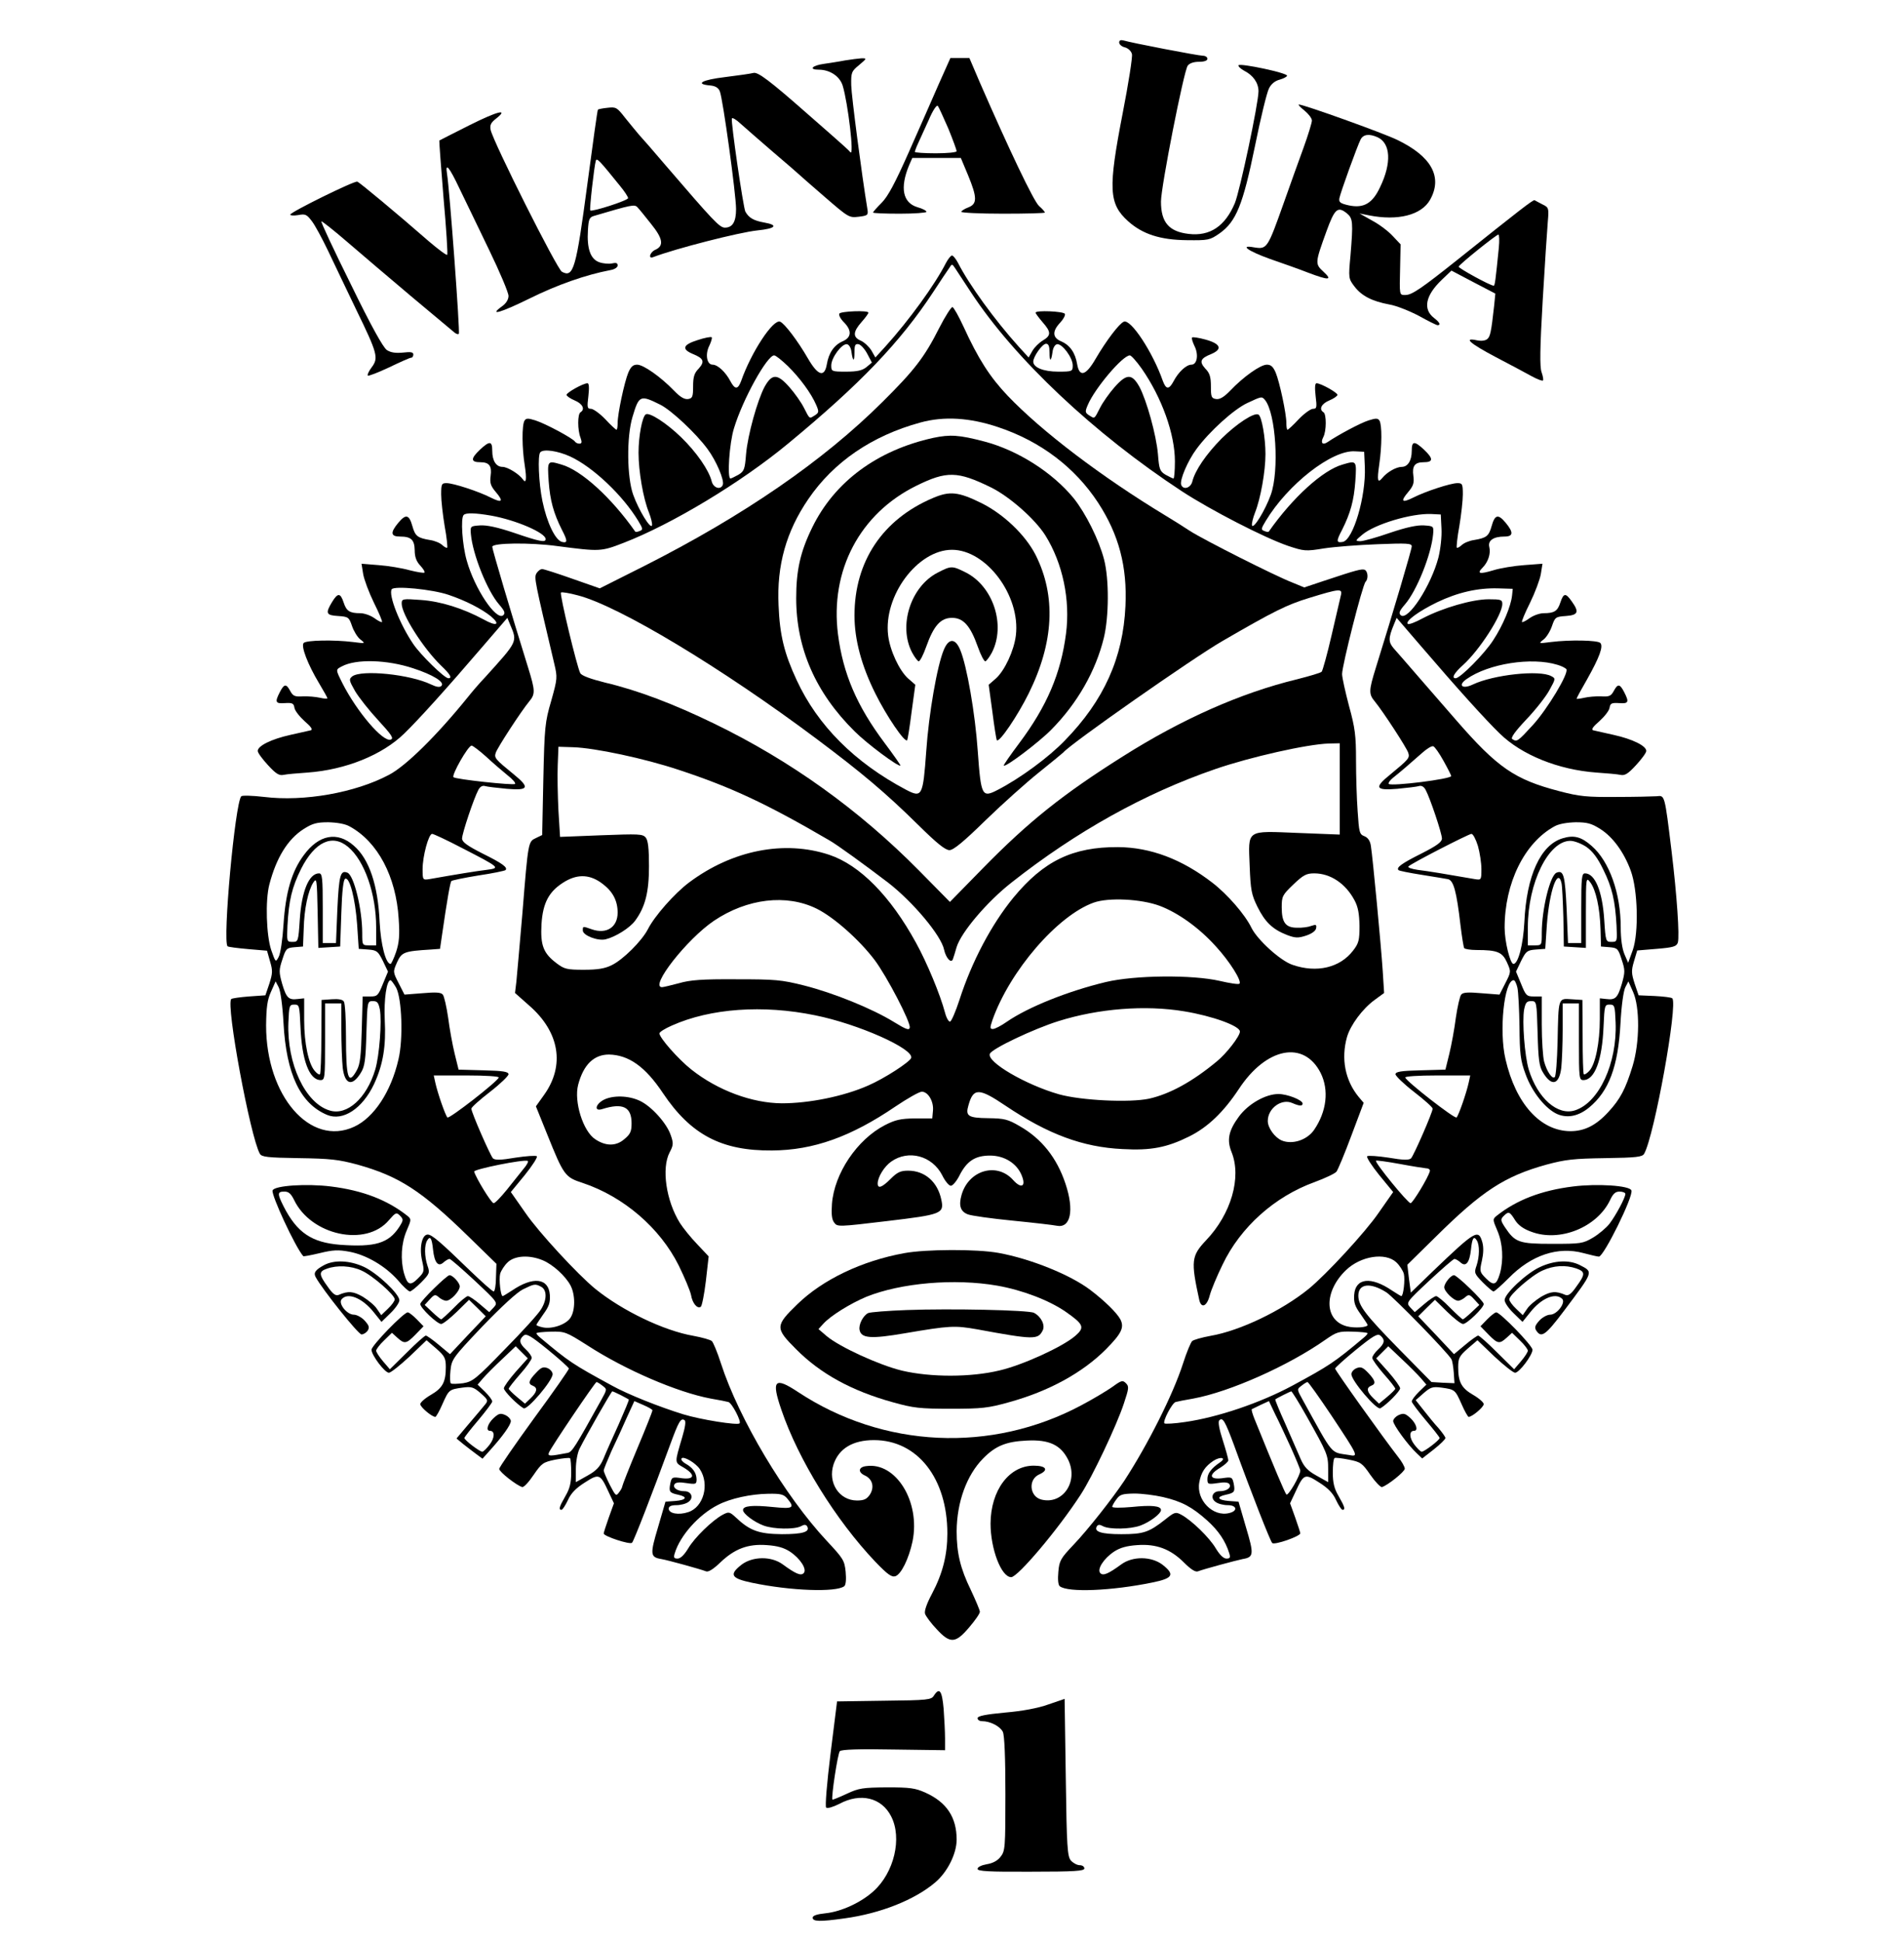 <svg version="1.2" baseProfile="tiny-ps" xmlns="http://www.w3.org/2000/svg" viewBox="0 0 820 836" width="820" height="836">
	<title>received_2647967545502699-svg</title>
	<style>
		tspan { white-space:pre }
		.shp0 { fill: #000000 } 
	</style>
	<g id="Layer">
		<path id="Layer" class="shp0" d="M482 18.3C482 19.1 483.1 20.1 484.5 20.4C485.9 20.8 487.2 22 487.5 23.3C487.8 24.5 486 36 483.5 48.8C477.2 81.3 477.5 87.7 485.8 95.2C492 100.8 499.7 103.3 511.2 103.4C520.4 103.5 521 103.4 525.2 100.5C532.4 95.4 535.3 88.2 540.5 62.8C542.9 50.9 545.6 39.8 546.5 38.1C547.4 36.2 549.1 34.8 551.1 34.3C552.8 33.8 554.2 33.1 554.3 32.6C554.5 31.4 534.1 27.1 533.4 28.1C533.2 28.6 534.3 29.6 535.9 30.5C539.7 32.4 542 35.7 542 39.3C542 44.4 534 82.2 531.8 87.5C527.6 97.4 521.1 101.8 511.9 100.7C503.4 99.7 500 95.7 500 86.8C500 80.4 509.8 30.7 511.5 28.3C512.3 27.2 514.1 26.6 516.4 26.6C518.7 26.6 520 26.1 520 25.3C520 24.6 519.1 24 518.1 24C516.1 24 487 18.4 483.8 17.4C482.6 17.1 482 17.4 482 18.3Z" />
		<path id="Layer" fill-rule="evenodd" class="shp0" d="M371 25.1C373.4 25.1 373.4 25.1 370 28C366.7 30.7 366.5 31.2 366.6 36.7C366.7 41.4 371.2 75.7 373.5 89.6C374 92.6 373.9 92.8 369.9 93.3C365.7 93.8 365.5 93.7 355.1 84.7C349.3 79.7 344.3 75.3 344 75C343.7 74.7 338.8 70.4 333 65.5C327.2 60.5 320.9 55 319 53.3C317.1 51.5 315.4 50.5 315.2 51C314.7 52.4 320.1 89.3 321 91.1C322.5 93.8 324.6 95 329.1 95.8C335.4 96.9 334.1 98.4 326.2 99.2C318.4 100 291 107 281.3 110.7C279 111.6 279.9 108.5 282.3 107.5C286 105.8 285.5 102.7 280.4 96.4C277.8 93.1 275.2 89.9 274.5 89.2C273.3 87.9 271.9 88.2 256 92.9C253.8 93.5 253.5 94.3 253.2 99.1C252.7 107 254.3 111.6 258.1 112.9C259.8 113.5 262.3 113.7 263.6 113.4C265.3 113 266 113.2 266 114.3C266 115.1 264.7 116 262.8 116.3C252.3 118.3 240 122.6 228.1 128.5C215.5 134.7 210.2 136.2 216.3 131.8C218 130.6 219 128.9 219 127.4C219 126 215.3 117.2 210.7 107.7C206.1 98.2 200.4 86.3 197.9 81.2C193.5 71.9 191.7 69.7 192.5 74.7C193.6 81.1 198.2 143.2 197.6 143.7C197.3 144.1 196.2 143.7 195.3 142.8C194.3 142 186.1 135.1 177 127.5C167.9 119.8 155.6 109.4 149.6 104.2C143.7 99.1 138.6 95.1 138.4 95.3C138.1 95.5 143.8 107.7 151.1 122.4C159.8 140.3 165 149.6 166.6 150.7C168.3 151.8 170.4 152.1 173.5 151.8C176.9 151.4 178 151.6 178 152.6C178 153.4 177.6 154 177.1 154C176.5 154 172.3 155.9 167.5 158.2C162.8 160.4 158.7 162 158.4 161.7C158.1 161.4 158.8 159.8 160.1 158.1C163.1 154.1 162.6 152.2 153.4 133.3C149.2 124.6 143.8 113.2 141.3 108C138.8 102.8 135.7 97 134.3 95.2C132.1 92.3 131.5 92 128.4 92.6C126.5 92.9 125 92.8 125 92.4C125.1 91.3 152.7 77.7 153.9 78.2C154.8 78.5 170.5 91.5 184.7 103.9C188.8 107.4 192.3 110 192.6 109.7C192.9 109.5 192.2 98.3 191 85C189.9 71.6 189.1 60.6 189.2 60.5C189.4 60.4 195.2 57.4 202.2 53.9C214.4 47.8 219.3 46.6 213.6 51.1C211.4 52.8 210.9 53.9 211.3 55.9C212.4 61.1 239.9 115.9 242 117C247 119.7 248.1 115.8 253 79C255.3 61.7 257.3 47.3 257.5 47.2C257.7 47 259.6 46.6 261.7 46.4C265.3 46 265.7 46.2 269.2 50.7C271.3 53.3 274 56.6 275.2 58C276.5 59.4 281.6 65.2 286.5 71C307.3 95.2 309.9 98 312.2 98C315.5 98 317 95.5 317 90C317 83.7 311.3 42.3 310 39.3C309.4 37.8 308.1 37 305.9 36.8C299.1 36.2 302.2 34.4 312.2 33.2C317.9 32.5 323.4 31.7 324.5 31.4C326.4 30.9 331.6 34.8 347.5 48.8C349.2 50.3 353.9 54.4 358 58C362.1 61.6 365.8 64.9 366.2 65.5C368 67.9 365.2 44.3 362.9 36.8C361.6 32.8 357.4 30 352.6 30C348.2 30 349.7 28.2 354.8 27.5C357.4 27.1 361.5 26.5 364 26C366.5 25.6 369.6 25.2 371 25.1ZM256.6 69.2C255.9 71.5 253.8 90.1 254.2 90.6C255 91.3 270.5 86.3 270.5 85.3C270.5 84.7 268.9 82.3 267 80C258.2 69.1 257 67.8 256.6 69.2Z" />
		<path id="Layer" fill-rule="evenodd" class="shp0" d="M409.3 25L417.5 25L421.9 35.3C434.5 64.2 445.2 86.7 447.5 88.7C448.9 89.9 450 91.2 450 91.5C450 91.8 441.9 92 432 92C422.1 92 414 91.6 414 91.2C414 90.8 415.4 89.9 417 89.3C420.9 87.8 420.9 85.1 416.9 75.4L413.8 68L392.9 68L391.5 71.2C387.5 80.9 388.8 87.3 395.1 89.2C397.3 89.8 399 90.7 399 91.2C399 91.6 393.8 92 387.5 92C381.2 92 376 91.8 376 91.5C376 91.2 377.7 89.3 379.8 87.2C382.5 84.4 385.5 78.8 391.4 65.5C395.8 55.6 401.6 42.4 404.3 36.2L409.3 25ZM403.9 45.6C403.4 45 401.7 47.6 400 51.6C398.3 55.4 396.2 59.9 395.4 61.7C394.6 63.4 394 65.1 394 65.4C394 65.7 398.1 66 403 66C408 66 412 65.6 412 65.1C412 64.6 410.4 60.2 408.4 55.3C406.3 50.5 404.3 46.1 403.9 45.6Z" />
		<path id="Layer" fill-rule="evenodd" class="shp0" d="M559.4 45C561.5 45 595.5 57.2 601.7 60.2C616.5 67.3 621.4 76.2 615.9 86C612.2 92.6 602 95.2 589.5 92.7L585.5 91.9L591 95C594 96.6 598 99.6 599.8 101.6L603.2 105.2L603 114.8C602.7 127.4 602.6 127 605.3 127C608.1 127 612.4 124 627.6 111.9C654.5 90.4 660.3 85.9 660.9 86.2C661.2 86.4 662.8 87.2 664.3 88C667 89.3 667.1 89.6 666.6 95.4C666.3 98.8 665.3 114 664.4 129.3C663.2 149.9 663.1 157.9 663.9 160.2C664.5 161.9 664.8 163.6 664.5 163.8C664.2 164.1 662.1 163.3 659.7 162C657.4 160.7 650.4 157 644.3 153.8C633.1 147.9 630 145.2 636 146.5C637.9 146.9 639.6 146.7 640.5 146C641.8 144.9 642.2 143.2 643.5 131.5L644 126.4L634.6 121.5L625.1 116.5L620.9 120.5C613.9 127.2 612.7 133.1 617.6 136.9C620.1 138.8 620.6 140 619.1 140C618.7 140 615 138.2 611.1 136C607.1 133.9 601.4 131.6 598.4 131.1C590.9 129.7 586.4 127.4 583.3 123.3C580.8 120 580.7 119.7 581.6 110.2C582.8 95.6 582.7 94 580 91.8C576.1 88.7 574.8 89.9 571.3 99.5C566.3 113.3 566.3 113.6 570 117C574 120.7 572.4 120.8 563.4 117.4C559.6 115.9 552.2 113.3 547 111.5C537.5 108.1 533.6 105.3 540.1 106.5C545.7 107.4 545.9 107 552.9 87.3C555.6 79.7 559.4 69 561.4 63.6C563.4 58.1 565 52.8 565 51.9C565 50.9 563.5 49 561.8 47.6C560 46.2 558.9 45 559.4 45ZM586 60C584.6 62.7 577.2 83.1 576.8 85.5C576.6 87.1 577.3 87.6 580.8 88.4C587.3 89.8 591.1 87.6 594.4 80.5C599.4 70.1 598.9 61.7 593.3 59.1C589.7 57.5 587.2 57.8 586 60ZM645.3 101C644.3 101.1 628.6 113.7 628.2 114.8C628 115.4 641.8 123 643.3 123C643.8 123 644.1 120.7 645.5 106.7C645.8 103.6 645.7 101 645.3 101Z" />
		<path id="Layer" fill-rule="evenodd" class="shp0" d="M410 110C410.5 110 411.7 111.5 412.6 113.2C417.3 122.5 428.5 137.9 438.7 149.2L443 153.9L444.6 151.1C445.5 149.5 447.6 147.5 449.1 146.6C452.8 144.4 452.7 142.9 449 138.7C447.4 136.8 446 135 446 134.6C446 133.5 457.9 134 458.6 135.1C458.9 135.7 458 137.4 456.6 138.9C453.1 142.6 453.2 145.4 457.1 147C460.8 148.6 463.1 151.9 463.9 156.8C464.9 162.6 467.7 161.7 471.9 154.4C476.4 146.7 482 139.3 484 138.5C487 137.2 496.5 151.7 500.8 164C502.2 167.8 503.5 167.8 505.5 164C507.5 160.2 510.9 157 513.1 157C515.6 157 516.3 152.6 514.4 148.9C513.6 147.2 513.1 145.6 513.4 145.3C513.7 145 516.3 145.4 519.2 146.2C525.7 148 526.6 150.3 521.7 152.4C516.9 154.3 516.4 155.7 519.1 158.7C521 160.6 521.5 162.3 521.5 166.3C521.5 170.9 521.7 171.5 523.8 171.8C525.3 172 527.1 171 529.8 168.2C535.4 162.3 542.8 157 545.6 157C547.4 157 548.3 157.9 549.4 160.4C551.1 164.5 554 178.1 554 182.1C554 183.7 554.2 185 554.5 185C554.8 185 557 183 559.3 180.5C561.7 178 564.5 176 565.5 176C567.1 176 567.2 175.4 566.6 170.5C566.2 166.9 566.3 165 567 165C568.8 165 576 169 576 170C576 170.5 574.4 171.6 572.5 172.4C569.1 173.8 567.9 176.2 570 177.5C571.3 178.3 571.3 185.6 569.9 188.2C568.6 190.7 569.6 191.8 571.8 190.3C576.2 187.3 585.9 182.1 589.4 181C592.6 180 593.4 180 594.1 181.1C595.2 182.9 595.2 191.8 594 200C593 206.9 593.3 208.2 595.3 205.8C597.3 203.3 601.3 201 603.7 201C606.3 201 608 198.3 608 194.1C608 189.8 609.1 189.7 613.3 193.6C617.4 197.5 617.3 199 613.1 199C609.3 199 608.1 200.6 608.7 204.9C609.1 207.9 608.7 209.2 606.5 211.8C603 215.9 603.7 216.7 608.7 214.2C613.8 211.6 624.7 208 627.7 208C629.8 208 630 208.4 630 212.9C630 215.5 629.3 221.7 628.5 226.5C627.6 231.3 627.2 235.5 627.4 235.8C627.7 236 628.6 235.5 629.5 234.7C630.4 233.8 632.7 232.8 634.8 232.5C640.2 231.6 641.2 230.8 642.4 226.5C643.8 221.5 645.2 221.2 648.4 225C651.9 229.2 651.8 231 647.9 231C643.2 231 640.7 232.7 641.4 235.5C642.1 238.3 640.9 242 638.5 244.4C635.9 247 637.2 247.3 643.2 245.5C646.1 244.6 652.1 243.6 656.4 243.3L664.3 242.7L663.6 247.1C663.2 249.5 661.1 255.1 659 259.4C656.8 263.8 655.2 267.6 655.5 267.8C655.7 268 657.2 267.3 658.8 266.1C660.5 264.9 663.2 264 664.8 264C669.4 264 670.8 263.1 672 259.4C673.4 255.2 674.3 255.2 676.9 258.9C680.2 263.5 679.7 264.8 674.4 265.2C670 265.5 669.7 265.7 668.4 269.5C667.7 271.6 666.1 274.3 664.8 275.3C662.5 277.1 662.5 277.1 668 276.4C676 275.4 688 275.6 689.2 276.8C690.6 278.2 688.9 282.9 683.5 292.5C681 296.8 679 300.5 679 300.8C679 301 680.5 300.8 682.3 300.4C684 300 687.3 299.7 689.6 299.8C693 300 693.8 299.7 695 297.5C696.7 294.3 697.6 294.3 699.5 298C701.7 302.3 701.4 303 697.3 302.7C694.1 302.5 693.5 302.8 693.2 304.7C693 306 691 308.5 688.8 310.5C686.1 312.8 685.2 314.1 686.1 314.4C686.9 314.6 690.9 315.5 695 316.4C703.1 318.2 709 321.1 709 323.3C709 324.1 707 326.8 704.6 329.4C701.2 333.1 699.8 334 697.9 333.6C696.6 333.3 691.9 332.9 687.5 332.6C671.1 331.4 655.3 325 645.9 315.8C639.8 309.9 627.6 296.4 612 278.2L601.5 266L600.3 268.9C597.9 274.7 597.9 276.4 600.2 279.1C601.5 280.5 606.3 286.1 611 291.5C615.7 296.9 622.9 305.2 627 309.9C644.9 330.5 652.3 335.6 671.5 340.6C680.2 342.9 683.4 343.2 696 343.1C704 343.1 711.8 342.9 713.5 342.8C717 342.4 716.9 341.9 719.9 366.5C722.2 385.5 723.4 403.1 722.6 405.8C722 407.5 720.7 407.9 713.5 408.5L705.1 409.2L703.7 413.9C702.5 417.9 702.6 419.1 704 423.5L705.7 428.5L712.6 428.8C716.4 429 719.8 429.4 720.2 429.8C722.7 432.3 712.5 488.9 708.1 496.7C707.3 498.1 704.9 498.4 691.4 498.6C677.7 498.8 674.2 499.2 666 501.4C648 506.4 638.3 512.7 618.3 532.5L606.1 544.5L606.8 550.5L607.6 556.5L617 547.4C635.5 529.7 636.7 529 638.4 534.8C639 537 638.9 539.7 638.2 542.8C637.2 547.3 637.2 547.6 640 550.4C643.3 553.7 644.5 553.3 646 548.2C647.6 542.3 647.2 535.3 644.9 529.9C642.8 525 642.8 524.9 644.6 523.4C653.2 516.6 663.8 512.5 677.5 510.8C687.9 509.5 701.9 510.4 702.6 512.5C703.6 514.9 690.7 541 688.6 541C688 541 685 540.3 682 539.5C671 536.5 659.5 540.3 649.8 550.2C646.6 553.4 643.7 556 643.2 556C642.8 556 640.7 554.2 638.6 552.1C635 548.4 634.8 548 635.9 544.9C637.2 541 637.3 536 636 534C634.7 531.9 634 533.1 633.5 538C632.9 543.6 631.3 545.6 629 543.5C628.1 542.7 626.9 542 626.4 542C625.9 542 621 546.3 615.5 551.4C605.6 560.7 605.5 560.8 607.4 562.9L609.3 564.9L613.3 561.5C615.5 559.6 617.9 558 618.5 558C619.1 558 621.8 560.2 624.5 563C627.2 565.7 629.7 568 630 568C630.3 568 632 566.6 633.8 564.9L637.1 561.8L634.9 559.4C632.9 557.2 632.5 557.2 631 558.5C630.1 559.3 628.7 560 628 560C626.1 560 622 556 622 554.2C622 552.5 624.8 549 626.2 549C627.5 549 639 560.1 639 561.4C639 563 631.8 570 630.1 570C629.2 570 626.2 567.6 623.3 564.8L618 559.6L614.4 563.1L610.8 566.7L618.5 574.8L626.2 583L631 579C633.6 576.8 636.2 575 636.6 575C637.1 575 640.8 578.3 644.8 582.3L652.1 589.5L655.1 586C656.7 584.1 658 582.1 658 581.5C658 580.9 656.5 578.9 654.6 577.1L651.2 573.8L648.9 575.9C645.8 578.7 645 578.6 641 574.5L637.6 571L640.5 568C642.1 566.4 643.8 565 644.4 565C646.1 565 660 579.3 660 581.1C660 583.4 654.3 591 652.5 591C651.7 591 647.7 587.8 643.6 584L636.3 577L632.1 580.6C628.5 583.8 628 584.7 628 588.6C628 595 629.4 597.6 634.4 600.5C637 602 639 603.8 639 604.5C639 605.8 634 610 632.5 610C632.2 610 630.8 607.6 629.5 604.6C626.7 598.3 626.6 598.2 620.8 597.4C617 596.9 616.1 597.2 613.1 599.8L609.7 602.8L613.1 607.1C615 609.5 617.8 613 619.5 614.8C621.1 616.7 622.5 618.6 622.5 619.1C622.5 619.6 620.3 621.8 617.5 624L612.5 627.9L610.2 625.7C606.4 622.2 600 613.4 600 611.8C600 611 601.1 609.8 602.4 609.2C604.5 608.3 605.2 608.5 607.4 610.5C610 612.9 610.9 616 609 616C606.8 616 606.9 619 609.1 621.9C610.4 623.6 611.8 625 612.3 625C613.4 625 620 620 620 619.1C620 618.7 617.3 615.3 614 611.4C610.8 607.6 608.1 604 608 603.4C608 602.7 609.4 600.9 611.1 599.2L614.3 596.1L611.9 593.3C610.6 591.8 606.9 588.1 603.7 585.1L597.9 579.6L592.7 584.8L597.9 590.6C600.7 593.8 603 597 603 597.7C603 598.9 597.3 604.7 594.5 606.3C592.9 607.2 582 594.4 582 591.6C582 590.7 583 589.5 584.3 589C586.1 588.3 587 588.7 589.3 591.1C592.4 594.4 592.7 595.8 590.5 596.6C588.3 597.5 588.7 599.3 591.5 602L593.9 604.3L597.4 601.4C599.3 599.8 600.9 598.2 600.9 597.9C601 597.6 598.8 594.7 596 591.6C593.3 588.5 591 585.3 591 584.6C591 583.9 592.1 582.3 593.5 581C596.4 578.3 596.6 576.8 594.5 575C593.3 574 591.5 575 584 581.1C579.1 585.1 575 588.8 575 589.2C575 590 595.8 619.1 602.1 627.2C603.7 629.2 605 631.5 605 632.3C605 633.6 597.6 639.5 595.2 640.2C594.6 640.4 592.3 638 590.2 635C586.7 629.9 586 629.4 580.9 628.4C577.9 627.8 575.2 627.5 574.8 627.7C574.3 627.9 574 630.7 574 634C574 638.3 574.6 640.9 576.5 644.1C579.2 648.8 579.5 650 578.2 650C577.7 650 576.5 648.1 575.4 645.8C574.1 642.9 572 640.7 568.2 638.3C562 634.3 561.5 634.5 558 642.1L555.6 647.2L557.8 653.3C559 656.7 560 659.8 560 660.1C560 661.4 548.9 665.3 547.9 664.3C547.1 663.5 539.3 643.8 531.4 622C527.6 611.8 526.6 610 525.1 611.5C524.5 612.1 525.1 615.4 526.6 620C527.9 624.1 529 628 529 628.7C529 629.3 527.4 630.7 525.5 631.9C520.4 634.9 520.8 637.1 526.4 636.4C530.5 635.8 530.7 635.9 531.3 638.6C532 642.2 531.7 642.7 528 643.5C523.7 644.4 524.3 645.8 529.2 646.2L533.4 646.5L536.6 657.5C540.1 669.2 540 670.4 535.2 671.2C532.3 671.8 518.5 675.5 515.9 676.5C514.8 676.9 512.8 675.6 509.9 672.7C504.1 666.9 498 664.6 489.8 665.2C485.3 665.5 482.4 666.3 479.8 668C475.3 671 472.3 675.7 473.9 677.3C475.1 678.5 477.3 677.6 482.9 673.5C487.8 669.9 495.8 670 500.6 673.6C506.1 677.9 505.2 679.5 496.3 681.3C478.8 684.9 459.9 685.7 456.4 682.9C455.7 682.3 455.5 679.9 455.8 676.7C456.2 671.9 456.8 670.9 462.4 665C468.6 658.5 479.2 645 484.2 637.5C494.3 622 505.2 600.4 509.5 587C511 582.3 512.8 578 513.4 577.4C514 576.8 517.6 575.8 521.4 575.1C534.1 572.9 552 564.3 563.6 554.9C571.1 548.8 588.1 530.4 593.7 522.2L600 513.2L594 505.9C590.7 501.8 588.4 498.2 588.8 497.8C589.2 497.4 593.4 497.7 598 498.4C604.4 499.5 606.8 499.5 607.7 498.7C608.9 497.4 617 478.9 617 477.3C617 476.7 613.4 473.5 609 470.1C604.6 466.7 601 463.2 601 462.5C601 461.4 603.3 461 611.8 460.8L622.5 460.5L624.2 453.6C625.1 449.9 626.4 442.9 627 438.1C627.7 433.4 628.7 428.9 629.3 428.2C630.1 427.2 632.3 427.1 638.1 427.6L645.8 428.2L648.3 423.3C650.8 418.4 650.8 418.3 649 414.3C647 409.9 644.9 409 635.9 409C633.3 409 630.9 408.6 630.6 408.2C630.3 407.7 629.6 403.3 629 398.4C627.3 383.7 626 379 623.6 378.5C622.4 378.3 617.3 377.4 612.1 376.6C607 375.8 602.5 374.9 602.3 374.6C601.2 373.5 603.7 371.7 612.1 367.5C618.8 364.1 621 362.5 621 361C621 358.8 615.9 343.6 614 340.1C613.3 338.7 612.2 338.1 611.2 338.4C610.3 338.7 606 339.2 601.8 339.6C592.3 340.4 591.7 339.1 598.8 333.4C606.8 326.8 607.2 326.3 606.5 324.1C605.8 321.9 595.7 306.4 592.1 302C589.4 298.8 589.5 297.3 592.5 287.6C600.2 262.9 608 236.5 608 235.2C608 233.9 605.9 233.8 593.3 234.3C585.1 234.6 574.8 235.4 570.2 236.1C562.3 237.4 561.6 237.3 554.7 235C544.5 231.5 521.4 219.6 509 211.5C471.2 186.7 436.9 154.4 418.2 125.9C415.1 121.1 411.9 116.4 411.3 115.4C410 113.5 410 113.5 408.8 115.4C408.1 116.4 404.9 121.1 401.8 125.9C387.7 147.3 370.5 165.3 339.5 190.9C319.1 207.8 289.3 225.7 268.6 233.7C258.8 237.5 258.4 237.5 240 235.1C228.3 233.5 212 233.7 212 235.4C212 236.5 220.1 263.9 227.5 287.6C230.5 297.3 230.6 298.8 227.9 302C224.3 306.4 214.2 321.9 213.5 324.1C212.8 326.3 213.2 326.8 221.3 333.4C228.3 339.1 227.7 340.4 218.3 339.6C214 339.2 209.7 338.7 208.8 338.4C207.8 338.1 206.7 338.7 206 340.1C204.1 343.6 199 358.8 199 361C199 362.5 201.2 364.1 207.9 367.5C216.4 371.7 218.8 373.5 217.7 374.6C217.4 374.9 212.2 376 206.1 376.9C199.9 377.9 194.7 379 194.4 379.3C193.9 379.8 192.6 387.1 190.3 403L189.5 408.5L185.5 408.8C174 409.5 173 409.9 171 414.3C169.2 418.4 169.2 418.4 171.7 423.3L174.2 428.2L181.9 427.6C187.7 427.1 189.9 427.2 190.7 428.2C191.3 428.9 192.3 433.4 193 438.1C193.6 442.9 194.9 449.9 195.8 453.6L197.5 460.5L208.3 460.8C216.7 461 219 461.4 219 462.5C219 463.2 215.4 466.7 211 470.1C206.6 473.5 203 476.7 203 477.3C203 478.9 211.1 497.4 212.3 498.7C213.2 499.5 215.6 499.5 222 498.4C226.6 497.7 230.8 497.4 231.2 497.8C231.6 498.2 229.3 501.8 226 505.9L220 513.2L226.3 522.2C231.9 530.4 248.9 548.8 256.4 554.9C268 564.3 285.9 572.9 298.6 575.1C302.4 575.8 306 576.8 306.6 577.4C307.2 578 309 582.3 310.5 587C318.2 610.8 338 644 356 663.3C363.2 671 363.7 671.8 364.2 676.7C364.5 680 364.3 682.3 363.6 682.9C360.1 685.6 340.4 684.9 323.8 681.4C314.8 679.5 313.9 677.9 319.4 673.6C324.2 670 332.2 669.9 337.1 673.5C342.7 677.6 344.9 678.5 346.1 677.3C347.7 675.7 344.7 671 340.2 668C337.6 666.3 334.7 665.5 330.2 665.2C322.1 664.6 316.4 666.8 310.3 672.6C307.3 675.5 305.1 676.9 304.1 676.5C301.5 675.5 287.7 671.7 284.8 671.2C280 670.4 279.9 669.2 283.4 657.5L286.6 646.5L290.8 646.2C295.7 645.8 296.3 644.4 292 643.5C288.3 642.7 288 642.2 288.7 638.6C289.3 635.9 289.5 635.8 293.6 636.4C299.2 637.1 299.6 634.9 294.4 631.8C290.4 629.5 290.5 630 293.8 618.8C295.1 614.4 295.5 611.8 294.8 611.4C293.2 610.4 292.3 611.9 288.6 622C280.9 643 273 663.4 272.2 664.2C271.3 665.1 260 661.4 260 660.2C260 659.8 261 656.7 262.2 653.3L264.4 647.2L262 642.1C258.5 634.5 258 634.3 251.8 638.3C248 640.7 245.9 642.9 244.6 645.8C243.5 648.1 242.3 650 241.8 650C240.5 650 240.8 648.8 243.5 644.1C245.4 640.9 246 638.3 246 634.1C246 630.9 245.8 628.1 245.5 627.8C245.2 627.5 242.4 627.8 239.2 628.4C233.9 629.5 233.3 629.9 229.8 635C227.8 638 225.6 640.4 224.9 640.2C222.6 639.6 215 633.7 215 632.4C215 631.7 221.8 621.9 230 610.6C238.3 599.3 245 589.7 245 589.2C245 588.8 240.9 585.1 236 581.1C228.5 575 226.7 574 225.5 575C223.4 576.8 223.6 578.3 226.5 581C227.9 582.3 229 583.9 229 584.6C229 585.3 226.8 588.5 224 591.6C221.3 594.7 219 597.6 219.1 597.9C219.1 598.2 220.7 599.8 222.6 601.4L226.1 604.3L228.5 602C231.3 599.3 231.7 597.5 229.5 596.6C227.3 595.8 227.6 594.4 230.8 591.1C233 588.7 233.9 588.3 235.8 589C237 589.5 238 590.7 238 591.6C238 594.4 227.1 607.2 225.5 606.3C222.7 604.7 217 598.9 217 597.7C217 597 219.3 593.8 222.1 590.6L227.3 584.8L222.1 579.6L216.3 585.1C213.1 588.1 209.4 591.8 208.1 593.3L205.7 596.1L208.9 599.2C210.6 600.9 212 602.7 212 603.4C211.9 604 209.2 607.6 206 611.4C202.7 615.3 200 618.7 200 619.1C200 620 206.6 625 207.7 625C208.2 625 209.6 623.6 210.9 621.9C213.1 619 213.2 616 211 616C209.1 616 210 612.9 212.6 610.5C214.8 608.5 215.5 608.3 217.6 609.2C218.9 609.8 220 611 220 611.8C220 613.4 216.6 618.2 211.2 624.2L207.8 628L205.1 626C203.7 625 201.2 623 199.5 621.7L196.6 619.3L202 612.9C205 609.4 208.1 605.7 208.9 604.7C210.3 603 210.2 602.6 207 599.8C203.9 597.1 203 596.9 199.2 597.4C193.4 598.2 193.3 598.3 190.5 604.6C189.2 607.6 187.8 610 187.5 610C186 610 181 605.8 181 604.5C181 603.8 183 602 185.6 600.5C190.6 597.6 192 595 192 588.6C192 584.7 191.5 583.8 187.9 580.6L183.7 577L176.4 584C172.3 587.8 168.3 591 167.5 591C165.7 591 160 583.4 160 581.1C160 579.3 173.9 565 175.6 565C176.2 565 177.9 566.4 179.5 568L182.4 571L179 574.5C175 578.6 174.2 578.7 171.1 575.9L168.8 573.8L165.4 577.1C163.5 578.9 162 580.9 162 581.5C162 582.1 163.3 584.1 164.9 586L167.9 589.5L175.2 582.3C179.2 578.3 182.9 575 183.4 575C183.8 575 186.4 576.8 189 579L193.8 583L201.5 574.8L209.2 566.7L205.6 563.1L202 559.6L196.7 564.8C193.8 567.6 190.8 570 190 570C188.3 570 181 563.1 181 561.4C181 560.2 192.4 549 193.6 549C195 549 198 552.3 198 553.8C198 555.9 194.1 560 192.2 560C191.3 560 189.9 559.3 189 558.5C187.5 557.2 187.1 557.2 185.1 559.4L182.9 561.8L186.2 564.9C188 566.6 189.7 568 190 568C190.3 568 192.8 565.7 195.5 563C198.2 560.2 200.9 558 201.5 558C202.1 558 204.5 559.6 206.7 561.5L210.7 564.9L212.6 562.9C214.5 560.8 214.4 560.7 204.5 551.4C199 546.3 194.1 542 193.6 542C193.1 542 191.9 542.7 191 543.5C188.7 545.6 187.1 543.6 186.5 538C186 533.1 185.3 531.9 184 534C182.7 536 182.8 541 184.1 544.9C185.2 548 185 548.4 181.4 552.1C179.3 554.2 177.1 556 176.5 556C176 556 173.6 553.9 171.4 551.2C166 545.1 157.9 540.3 150.5 538.9C145.7 538 143.4 538.1 137.7 539.5C133.9 540.4 130.7 541 130.6 540.8C127.1 536.8 116.7 514.3 117.4 512.5C118.2 510.4 132.1 509.5 142.5 510.8C156.2 512.5 166.8 516.6 175.4 523.4C177.2 524.9 177.2 525 175.1 529.9C172.8 535.3 172.4 542.3 174 548.2C175.5 553.3 176.7 553.7 180 550.4C182.8 547.6 182.8 547.3 181.8 542.8C180.5 537.2 181.7 531.5 184.2 531.5C186 531.5 189.6 534.6 202.6 547.2C207.6 552 212.1 556 212.6 556C213.1 556 213.6 553.3 213.6 550L213.8 544.1L201.6 532.2C181.4 512.5 171.8 506.4 154 501.4C145.8 499.2 142.3 498.8 128.6 498.6C115.1 498.4 112.7 498.1 111.9 496.7C107.8 489.4 97.2 432.4 99.6 430.1C99.9 429.8 103.3 429.3 107.2 429L114.3 428.5L116 423.5C117.4 419.1 117.5 417.9 116.3 413.9L115 409.3L106.8 408.6C102.3 408.2 98.3 407.7 98 407.4C95.8 405.1 101.2 346 103.9 342.8C104.3 342.4 108.7 342.5 113.8 343.1C130.9 345.2 153 341.3 167.5 333.6C174.8 329.8 188.1 316.7 201.6 300C203.1 298.1 206.4 294.2 209 291.5C223 276 222.9 276.4 219.7 268.9L218.5 266L208 278.2C192.4 296.4 180.2 309.9 174.1 315.8C164.7 325 148.9 331.4 132.5 332.6C128.1 332.9 123.4 333.3 122.1 333.6C120.2 334 118.8 333.1 115.4 329.4C113 326.8 111 324.1 111 323.3C111 321.1 116.9 318.2 125 316.4C129.1 315.5 133.1 314.6 133.9 314.4C134.8 314.1 133.9 312.8 131.2 310.5C129 308.5 127 306 126.8 304.7C126.5 302.8 125.9 302.5 122.7 302.7C118.6 303 118.3 302.3 120.5 298C122.4 294.3 123.3 294.3 125 297.5C126.2 299.7 127 300 130.4 299.8C132.7 299.7 136 300 137.8 300.4C139.5 300.8 141 300.9 141 300.6C141 300.3 139.4 297.5 137.5 294.3C132.5 286 129.5 278.1 130.8 276.8C132 275.6 143.9 275.4 152 276.4C157.5 277.1 157.5 277.1 155.2 275.3C153.9 274.3 152.3 271.6 151.6 269.5C150.3 265.7 150 265.5 145.6 265.2C140.4 264.9 140.1 264 143 259.2C145.5 255.1 146.6 255.2 148 259.4C149.2 263.1 150.6 264 155.2 264C156.8 264 159.5 264.9 161.2 266.1C162.8 267.3 164.3 268 164.5 267.8C164.8 267.6 163.2 263.8 161 259.4C158.9 255.1 156.8 249.5 156.4 247.1L155.7 242.7L163.1 243.3C167.2 243.6 173.2 244.6 176.4 245.5C179.6 246.3 182.5 246.8 182.8 246.5C183.1 246.2 182.3 244.9 181 243.5C179.3 241.7 178.6 239.7 178.6 236.9C178.5 232.4 177.1 231 172.3 231C168.2 231 168 229.3 171.6 225C174.8 221.2 176.2 221.5 177.6 226.5C178.8 230.8 179.8 231.6 185.2 232.5C187.3 232.8 189.6 233.8 190.5 234.7C191.4 235.5 192.3 236 192.6 235.8C192.8 235.5 192.4 231.3 191.5 226.5C190.7 221.7 190 215.5 190 212.9C190 208.4 190.2 208 192.3 208C195.3 208 206.2 211.6 211.3 214.2C216.3 216.7 217 215.9 213.5 211.8C211.3 209.2 210.9 207.9 211.3 204.9C211.9 200.6 210.7 199 206.9 199C202.7 199 202.6 197.5 206.7 193.6C210.9 189.7 212 189.8 212 194.1C212 198.4 213.7 201 216.4 201C218.6 201 223.6 204.1 225.2 206.4C226.6 208.5 226.9 206.2 226 200.4C224.8 193.1 224.7 183 225.9 181.1C226.6 180 227.4 180 230.6 181C235 182.4 246.7 188.7 247.6 190.1C247.9 190.6 248.8 191 249.5 191C250.6 191 250.7 190.4 250 188.4C248.7 185.1 248.7 178.3 250 177.5C252.1 176.2 250.9 173.8 247.5 172.4C245.6 171.6 244 170.5 244 170C244 169 251.2 165 253 165C253.7 165 253.8 166.9 253.4 170.5C252.8 175.4 252.9 176 254.5 176C255.5 176 258.3 178 260.7 180.5C263 183 265.2 185 265.5 185C265.8 185 266 183.7 266 182.1C266 178.1 268.9 164.5 270.6 160.4C271.7 157.9 272.6 157 274.4 157C277.1 157 284.5 162.2 290.3 168.2C292.9 170.9 294.7 172 296.3 171.8C298.2 171.5 298.5 170.9 298.5 166.3C298.5 162.3 299 160.6 300.9 158.7C303.6 155.7 303.1 154.3 298.4 152.4C293.4 150.3 294.1 148.4 300.5 146.4C303.5 145.4 306.2 144.9 306.5 145.2C306.8 145.4 306.3 147.1 305.5 148.8C303.6 152.5 304.4 157 306.9 157C309.1 157 312.5 160.2 314.5 164C316.5 167.8 317.8 167.8 319.2 164C323.5 151.7 333 137.2 336 138.5C337.9 139.3 343.5 146.6 348 154.4C352.3 161.8 355.1 162.6 356.1 156.8C356.9 152 359.2 148.5 363 146.9C366.8 145.2 366.9 142.2 363.4 138.7C362 137.3 361.1 135.6 361.5 135C362.1 134 374 133.5 374 134.6C374 135 372.7 136.8 371 138.7C367.3 142.9 367.2 145.2 370.8 146.7C372.3 147.4 374.3 149.3 375.3 150.9L377 153.9L381.3 149.2C391.5 137.9 402.7 122.5 407.4 113.2C408.3 111.5 409.5 110 410 110ZM364.8 148.2C362.6 147.8 358 154 358 157.3C358 159.9 358.1 160 364.4 160C369.2 160 371.3 159.5 373.1 158.1L375.5 156.1L373.5 152.3C372.4 150.2 370.7 148.4 369.8 148.2C368.3 147.9 368 148.6 368 151.6C368 155.9 367.3 155.8 366.7 151.5C366.5 149.8 365.7 148.4 364.8 148.2ZM450.5 148C448.9 148 445 153.5 445 155.7C445 158.2 449.4 160 455.7 160C461.8 160 462 159.9 462 157.3C462 154 457.4 147.8 455.2 148.2C454.3 148.4 453.5 149.8 453.3 151.5C452.7 155.8 452 155.9 452 151.7C452 149.1 451.6 148 450.5 148ZM333.4 153C330.4 153 319.9 171.8 316.1 184.4C314.1 190.8 313.1 206 314.6 206C314.9 206 316.4 205.3 318 204.4C320.5 202.9 320.8 202 321.3 195.6C322 187.3 326.2 172.3 329.3 166.5C332.5 160.8 334.8 160.8 340 166.7C342.3 169.3 345.1 173.3 346.2 175.5C348.8 180.6 348.5 180.3 350.8 178.9C352.7 177.7 352.8 177.3 351.5 174.3C349.4 169.4 344.5 162.7 339.3 157.6C336.7 155.1 334.1 153 333.4 153ZM486.6 153C483.5 153 471.5 167.2 468.5 174.3C467.2 177.3 467.3 177.7 469.2 178.9C471.5 180.3 471.2 180.6 473.8 175.5C474.9 173.3 477.7 169.3 480 166.7C485.2 160.8 487.5 160.8 490.7 166.5C493.8 172.3 498 187.3 498.7 195.6C499.2 202 499.5 202.9 502 204.4C503.6 205.3 505.1 206 505.4 206C505.7 206 506 202.7 506 198.6C506 186.9 500.4 171.2 491.7 158.7C489.5 155.6 487.2 153 486.6 153ZM272.4 179.5C269.8 188.1 270 205.5 272.7 213C275.1 219.7 280.2 228 280.8 226.2C281 225.5 280.4 223 279.5 220.7C277 214.6 275 202.9 275 194.9C275 187.7 276.6 179.4 278.1 178.4C279.7 177.4 287 182.1 293.3 188.2C300 194.7 305.3 202.4 306.5 207.2C307.2 210.1 310.4 211.1 311.3 208.7C312 206.7 308.5 198.4 304.7 193.3C299.8 186.6 289.2 176.7 284.5 174.3C275.7 169.9 275.2 170.1 272.4 179.5ZM537.2 173.5C531.4 176.2 520.9 185.7 515.3 193.3C511.5 198.4 508 206.7 508.7 208.7C509.6 211.1 512.8 210.1 513.5 207.3C514.7 202.5 519.4 195.6 526.1 188.8C532.6 182.4 540.2 177.4 542 178.5C543.4 179.3 545 188.5 545 195.5C545 202.9 542.9 214.7 540.5 220.7C539.6 223 539 225.5 539.2 226.2C539.8 228 544.9 219.7 547.3 213C551 202.7 549.5 178 544.8 172.2C543.4 170.6 543.4 170.6 537.2 173.5ZM232.7 194.7C231.5 195.9 232 208 233.6 215.7C235.5 224.9 239.1 232.5 242 233.3C244.5 233.9 244.5 232.9 242 228.1C238.4 220.9 236.9 215.5 236.3 207.2C235.7 198.2 235.7 198.2 241.8 200C250.3 202.4 263.3 214.2 273.6 228.9C273.8 229.1 274.6 229 275.5 228.6C277 228.1 276.9 227.6 274.9 224.3C268.2 213.2 255.3 201 245.5 196.5C240.2 194.1 234.1 193.2 232.7 194.7ZM587.5 194.5L583.5 194.3C573.6 193.7 554.6 208.5 545.1 224.3C543.1 227.6 543 228.1 544.5 228.6C545.4 229 546.2 229.1 546.4 228.9C556.7 214.2 569.7 202.4 578.2 200C584.3 198.2 584.3 198.2 583.7 207.2C583.1 215.5 581.6 220.9 578 228.1C575.4 233 575.5 233.8 578.3 233.3C582.8 232.4 588.3 213.7 587.8 201.1L587.5 194.5ZM199.7 221.7C198.3 223 199.1 234.7 201 241.3C204.4 253.5 213.7 267.3 216.7 264.9C217.7 264 217.4 263.1 215 260.3C209.9 254.5 203.6 238.8 202.8 230C202.5 226.5 202.6 226.5 206.7 226.2C209.6 226 214.3 227 221.4 229.4C232.2 233.1 235 233.7 235 232.1C235 229.4 222.2 223.9 211.6 222C204.7 220.8 200.6 220.7 199.7 221.7ZM620.5 221.5L616.5 221.3C607.9 220.9 592 225.7 586.7 230.2C583.6 232.8 583.6 232.9 585.8 233C587.1 233 592.9 231.4 598.6 229.4C605.7 227 610.4 226 613.3 226.2C617.4 226.5 617.5 226.5 617.2 230C616.4 238.8 610.1 254.5 605 260.3C602.6 263.1 602.3 264 603.3 264.9C606.4 267.4 616.3 252.2 619.5 240C620.4 236.3 621 231 620.8 227.5L620.5 221.5ZM168.7 253.7C167.2 256.1 172.2 268.8 178 277.3C181.1 281.9 191.4 292 193.1 292C194.9 292 193.9 290.3 189.9 286.5C182.2 279 173 264.5 173 259.9C173 257.8 173.3 257.7 181.3 258.3C189.8 258.9 199.4 261.9 208.3 266.7C213.8 269.8 215.7 269 211.5 265.4C207.4 262.1 200.6 258.6 193.2 256.1C186.2 253.7 169.7 252.1 168.7 253.7ZM651.5 253.5L645 253.3C636.4 253.1 627.9 255 618.9 259.3C611.1 263.1 605.1 267.4 606.3 268.6C606.7 269 609.6 267.9 612.7 266.2C621.3 261.7 634.1 258 641.1 258C646.4 258 647 258.2 647 260C647 264.7 637.2 279.9 630.1 286.3C626.2 289.8 625 292 626.9 292C628.9 292 639.4 281.4 643.1 275.6C647.3 269.2 650.7 261 651.2 256.4L651.5 253.5ZM147.2 286.9C144.5 288.3 144.5 288.2 147.5 294.2C153.7 306.4 165 319.7 168.3 318.4C169.7 317.9 168.6 316.3 162.9 310.1C159 305.9 154.5 300.2 152.9 297.5C150.3 292.9 150.2 292.4 151.7 291.2C155.7 288.2 176.6 290.3 185.7 294.7C188 295.8 189.4 296 190.1 295.3C191.7 293.7 186.5 290.5 177.9 287.7C166.7 284 153.3 283.6 147.2 286.9ZM631.7 292.3C627.7 295 629.7 296.9 634.3 294.7C643.1 290.5 663 288.3 668.1 291.1C670 292.1 670 292.2 667.3 297.1C665.8 299.9 661.3 305.6 657.3 309.8C652.4 315 650.5 317.7 651.3 318.2C653.3 319.5 653.6 319.3 660.2 312.1C666.4 305.3 675.7 289.9 674.6 288.1C674.2 287.6 672.5 286.7 670.7 286.2C659.6 282.8 641.1 285.7 631.7 292.3ZM203.1 321C201.6 321 194.4 333.7 195.3 334.6C196.1 335.5 221.2 338.2 221.8 337.5C222.2 337.1 220.7 335.4 218.5 333.7C216.3 331.9 212.2 328.4 209.3 325.7C206.4 323.1 203.6 321 203.1 321ZM617.3 321.3C616.6 321 614.4 322.4 612.3 324.3C606.9 329.1 602.9 332.5 600 334.8C598.6 335.9 597.8 337.1 598.1 337.5C599.3 338.6 625 335.4 625 334.1C625 333.8 623.5 330.8 621.7 327.6C619.9 324.3 617.9 321.5 617.3 321.3ZM141.4 354C136.4 354 134.6 354.5 130.8 356.9C123.9 361.3 119 369.3 116 380.8C114.2 387.7 114.7 402.7 116.8 409C118.7 414.4 118.7 414.4 120 412C120.8 410.6 121.7 404.4 122.1 398C123 384.2 125.6 375.2 130.8 368.2C137.3 359.3 145.3 357.8 152.4 364.1C159 369.8 162.8 381.1 163.5 397C164 406.6 166.1 414.9 168.2 415C168.5 415 169.6 412.7 170.6 409.8C171.9 405.8 172.2 402.6 171.7 395.6C170.6 377.4 162.7 362.4 150.6 355.8C148.7 354.7 145.2 354.1 141.4 354ZM678.6 354C674.8 354.1 671.3 354.7 669.4 355.8C656.5 362.9 648 380.2 648 399.4C648 405.3 650.4 415 651.8 415C653.9 414.9 656 406.6 656.5 397C657.4 377 663.5 363.7 673 360.9C677.9 359.4 681.1 360.3 685.5 364.2C693.1 370.8 698 384.6 698 399.2C698 404.2 698.6 408.4 699.6 410.8L701.2 414.5L703.2 409C705.8 401.5 705.4 383.2 702.3 374.8C699.4 366.9 694.6 360.3 689.2 356.9C685.4 354.5 683.6 354 678.6 354ZM186.1 359C184.6 359 182 368.6 182 374.2C182 378.8 182.1 378.9 184.8 378.5C196.7 376.4 205.3 375 209.5 374.5C215.6 373.7 215.5 373.6 199 365.1C192.5 361.7 186.7 359 186.1 359ZM633.7 359C632.4 359.1 608 371.6 606.6 373C606.1 373.5 607.9 374.1 610.6 374.5C614.8 375 623.3 376.4 635.3 378.5C637.9 378.9 638 378.8 638 374.2C638 371.5 637.3 367 636.5 364.2C635.6 361.3 634.4 359 633.7 359ZM129.7 374C125.7 382.1 124.4 387.6 123.8 398.5C123.5 405.4 123.5 405.5 126 405.5C128.4 405.5 128.5 405.3 129.1 396C129.9 383.6 133.1 376 137.4 376C138.8 376 139 378 139 391L139 406L144.7 406L145.3 391.3C146 376.8 146.6 374.5 149.6 375.7C152.4 376.7 156 391.4 156 401.7C156 406.9 156 407 159 407L162 407L162 399.2C162 384.9 157 370.5 149.9 364.6C143.1 358.9 135.6 362.4 129.7 374ZM676.3 362C666.9 362 658 380.1 658 399.2L658 407L661 407C664 407 664 406.9 664 401.7C664 391.4 667.6 376.7 670.4 375.7C673.4 374.5 674 376.8 674.7 391.3L675.3 406L681 406L681 391C681 378 681.2 376 682.6 376C686.9 376 690.1 383.6 690.9 396C691.5 405.3 691.6 405.5 694 405.5C696.5 405.5 696.5 405.4 696.2 398.5C695.6 387.7 694.3 382.1 690.5 374.4C688.1 369.4 685.9 366.5 683.2 364.6C681.1 363.2 678 362 676.3 362ZM137.1 408.1L136.8 392.8C136.5 378.4 136.4 377.7 134.9 380C132.7 383.5 131 391.2 130.8 400L130.5 407.5L126.8 407.8C123.4 408.1 123.1 408.4 121.6 413.1C120.1 417.6 120.1 418.5 121.5 423.5C123.3 429.6 124.3 430.6 128.2 430.1L131 429.8L131 439.2C131 449.3 132.9 458.1 135.6 461.1C136.5 462.2 137.5 462.8 137.8 462.5C138.1 462.2 138.4 454.9 138.4 446.3L138.5 430.5L142.9 430.2C145.7 430 147.6 430.3 148.1 431.2C148.6 431.9 149 438.6 149 446C149 464.3 150 467.5 153.7 460.7C155.1 458.2 155.5 454.4 155.8 443.2L156.2 429L159.5 429C162.5 429 162.9 428.6 164.9 423.6L167.1 418.3L164.9 413.7C162.8 409.5 162.3 409.1 158.6 408.8L154.5 408.5L153.8 398C153 386.9 150.6 377.6 148.7 378.3C147.9 378.5 147.3 383.5 147 393.1L146.5 407.5L137.1 408.1ZM666.2 398L665.5 408.5L661.4 408.8C657.7 409.1 657.2 409.5 655.1 413.7L652.9 418.3L655.1 423.6C657.1 428.6 657.5 429 660.6 429L664 429L664 441.2C664 448 664.5 455.1 665 457C666.2 461.4 668.6 464.8 669.6 463.7C670.1 463.2 670.6 456.5 670.8 448.7C671.2 429.3 671 429.8 676.8 430.2L681.5 430.5L681.6 446.2C681.6 454.9 681.8 462.2 682.1 462.5C682.4 462.8 683.5 462.1 684.5 461C687.1 458.2 689 448.8 689 438.7L689 429.8L691.8 430.1C695.7 430.6 696.7 429.6 698.5 423.5C699.9 418.5 699.9 417.6 698.4 413.1C696.9 408.4 696.6 408.1 693.2 407.8L689.5 407.5L689.3 400C689 390.7 687.3 383.1 684.9 379.9C683.1 377.5 683 377.7 683 392.8L683 408.1L678.3 407.8L673.5 407.5L673.3 395C673.1 388.1 672.8 381.5 672.5 380.2C670.9 373.3 667.3 383.5 666.2 398ZM168.2 422C166.5 422 165.3 430.2 165.7 439C166.3 450.4 165 458.3 161.1 466.7C156.1 477.3 147.7 482.8 140.9 480C129.4 475.2 123.3 462.5 122.1 440.5C121.7 433 120.8 426.5 120 425L118.7 422.5L116.7 427C115.1 430.5 114.7 433.7 114.6 441.5C114.6 471.8 133.6 493.8 152.5 485.1C161 481.2 168.4 470.1 171.6 456.1C173.7 447.4 173.1 429.9 170.6 425.2C169.6 423.5 168.5 422 168.2 422ZM651.9 422C647.8 422 645.5 444 648.4 456.1C652.8 475.2 663.4 486.9 676.3 487C682.4 487 687.4 484.5 692.7 478.7C697.8 473.2 700.1 468.8 703.1 459C706.2 448.9 706.3 433.6 703.3 427L701.3 422.5L700 425C699.2 426.5 698.3 433 697.9 440.5C696.9 459.2 692.9 469.8 684.4 476.8C679.9 480.5 675.2 481.5 670.8 479.7C665.7 477.5 659.8 470.2 657 462.4C654.8 456.5 654.5 453.6 654.4 442C654.3 434.6 653.9 427 653.5 425.2C653.1 423.5 652.4 422 651.9 422ZM160.6 431C158.2 431 158.2 431.1 157.8 444.7C157.5 456.1 157.1 459.1 155.5 461.7C151.8 467.9 148.5 467.1 147.6 459.7C147.3 456.8 147 449.4 147 443.2L147 432L140 432L140 448.5C140 464.1 139.9 465 138.1 465C133.2 465 130 456.5 129.4 442C129 432.9 128.9 432.5 126.8 432.5C124.6 432.5 124.5 433 124.2 440.2C123.5 458 131.5 475 142 478.1C149.5 480.4 157.9 472.8 161.6 460.5C163.4 454.5 164.5 439.7 163.6 434.6C163 431.7 162.5 431 160.6 431ZM659.4 431C657.5 431 657 431.7 656.4 434.6C655.5 439.7 656.6 454.5 658.4 460.5C662.2 472.9 670.9 480.5 678.4 478C688.7 474.6 696.5 457.7 695.8 440.2C695.5 433 695.4 432.5 693.2 432.5C691.1 432.5 691 432.9 690.6 442C690 456.5 686.8 465 681.9 465C680.1 465 680 464.1 680 448.5L680 432L673 432L673 443.2C673 449.4 672.7 456.8 672.4 459.7C671.5 467.1 668.2 467.9 664.5 461.7C662.9 459.1 662.5 456.1 662.2 444.7C661.8 431.1 661.8 431 659.4 431ZM201 463L186.8 463L187.5 466.2C188.5 470.7 191.8 480.2 192.7 481.1C193.5 481.8 214.2 465.7 214.8 463.9C215 463.4 209.4 463 201 463ZM633.2 463L619 463C610.6 463 605 463.4 605.2 463.9C605.8 465.7 626.5 481.8 627.3 481.1C628.2 480.2 631.5 470.7 632.5 466.2L633.2 463ZM227.3 499.8C225.6 499 203.9 503.4 204.2 504.4C205 507.2 211.6 518 212.6 518C213.2 518 215.7 515.4 218.3 512.2C220.8 509.1 224 505.1 225.4 503.3C226.9 501.6 227.7 500 227.3 499.8ZM602.8 501.1C597.4 500.1 592.8 499.5 592.6 499.7C591.9 500.4 606.3 518 607.5 518C608.4 518 615.1 507 615.8 504.2C616 503.6 615.3 503 614.3 503C613.3 502.9 608.1 502.1 602.8 501.1ZM122.5 513C119.4 513 119.4 513.9 122.1 519.3C127.9 530.7 134.2 534.9 146.4 535.9C161.5 537 167.3 535.3 171.9 528.3C173.8 525.3 173.8 525 172.3 523.4C170.7 521.8 170.4 522 167.5 525.3C157.7 537 133.9 531.9 126.6 516.5C125.3 513.9 124.3 513 122.5 513ZM697.5 513C695.7 513 694.7 513.9 693.4 516.7C687.8 528.4 671.7 534.9 659.5 530.3C656.1 529.1 653.8 527.4 652.5 525.3C650.2 521.6 649.7 521.4 647.6 523.5C646.2 524.9 646.2 525.4 648.1 528.3C652.5 534.9 654.1 535.5 668.5 535.5C680.8 535.5 681.7 535.4 686.1 532.8C688.6 531.3 691.8 528.6 693.2 526.8C696 523.1 700 515.6 700 514C700 513.5 698.9 513 697.5 513ZM218.7 543.4C217.3 544.7 215.8 547 215.4 548.4C214.8 550.9 215.6 558 216.5 558C216.7 558 218.5 556.9 220.5 555.6C229.6 549.4 236.3 550.2 236.8 557.5C237 560.7 236.5 562.4 234 565.8C232.4 568.1 231 570.2 231 570.4C231 570.6 232.1 571.1 233.5 571.4C237.5 572.4 243.8 570.3 245.7 567.3C247.8 564.1 247.8 557.4 245.7 553.4C243.5 549.3 238.1 544.4 233.8 542.6C228.1 540.2 221.8 540.5 218.7 543.4ZM579.7 546.8C570.1 556 570.2 568.4 580 571C583.4 571.9 589 571.5 589 570.4C589 570.2 587.6 568.1 586 565.8C583.5 562.4 583 560.7 583.2 557.5C583.7 550.2 590.4 549.4 599.5 555.6C601.5 556.9 603.3 558 603.5 558C604.4 558 605.2 550.9 604.6 548.4C604.2 547 602.7 544.7 601.3 543.4C596.6 539.1 586.1 540.7 579.7 546.8ZM225.2 555.1C222.6 556.4 216 562.5 207.7 571.1C194.9 584.6 194.5 585.2 194 590.1C193.7 592.9 193.8 595.4 194.2 595.6C194.7 595.9 197 595.8 199.5 595.5C203.6 594.8 205 593.7 217.5 580.8C225 573.2 232 565.5 233 563.7C235.6 559.6 235.6 555.4 233.1 554C230.5 552.6 230.1 552.7 225.2 555.1ZM585 557.8C585 562.1 588 566 602.7 581L616.5 595L621.5 595.3L626.4 595.5L626.1 591C625.9 588.5 625.5 585.9 625.1 585.2C623.5 582.3 600.4 558.6 597.1 556.4C590.2 552 585 552.6 585 557.8ZM237.3 573.3C233.8 573.4 231 573.7 231 574C231 574.3 231.8 575.2 232.8 576C245.1 586.3 246.6 587.3 263.5 596.5C270.3 600.3 284.2 605.8 294.3 608.9C301.8 611.2 317.6 613.7 318.5 612.8C319.4 612 315.2 604 313.7 603.6C313 603.4 309.6 602.7 306 602.1C291.7 599.4 269.3 589.8 252.8 579.1C243.8 573.4 243.3 573.2 237.3 573.3ZM582.6 573.3C576.6 573.1 575.7 573.4 570.8 576.8C554.7 588.1 529.6 599.2 514 602.1C510.4 602.7 507 603.4 506.3 603.6C504.8 604 500.6 612 501.5 612.8C501.8 613.1 505.8 612.9 510.4 612.2C524.4 610.2 542.7 604 556.5 596.6C572.4 588 574.6 586.6 587.2 576C588.2 575.2 589 574.3 589 574C589 573.7 586.1 573.4 582.6 573.3ZM256.9 595C256.3 595 237.3 623.1 236.4 625.4C235.8 627 236.7 627 244.5 625.5C246.4 625.1 247.8 622.8 258.9 602.8C261.5 598.1 261.5 598.1 259.5 596.6C258.4 595.7 257.2 595 256.9 595ZM563.1 595C562.8 595 561.6 595.7 560.5 596.6C558.5 598.1 558.5 598.1 561.1 602.8C574.6 627.2 572.8 625.1 580.9 626.4C585.2 627.2 585.2 627.2 573.4 609.4C568.1 601.5 563.5 595 563.1 595ZM263.7 599C263.3 599 252.5 617.9 249.6 623.7C248.7 625.5 248 629.3 248 632.5L248 638.1L253 635.3C256.8 633.2 258.4 631.5 259.9 628C260.9 625.5 263.9 618.8 266.5 613.1C269 607.4 271 602.7 270.8 602.5C270.6 602.4 269.1 601.5 267.3 600.6C265.5 599.7 263.9 599 263.7 599ZM556.1 599C555.6 599.1 549.9 601.9 549.2 602.5C549.1 602.6 551 607.4 553.6 613.1C556.1 618.8 559 625.5 560.1 628C561.6 631.5 563.2 633.2 567 635.3L572 638.1L572 632.5C572 626.4 571.7 625.7 562.7 609.7C559.4 603.8 556.4 599 556.1 599ZM277.1 604.9L273.2 603.2L269.9 610.4C268.2 614.3 265.2 620.8 263.3 624.8C261.5 628.9 260 632.6 260 633.1C260 633.6 261.2 636.4 262.6 639.2C265.1 644 265.3 644.3 266.6 642.5C267.4 641.5 268 640.3 268 639.9C268 639.5 270.9 632.1 274.5 623.5C278.1 615 281 607.6 281 607.2C281 606.8 279.2 605.8 277.1 604.9ZM549.2 608.9L546.5 603.2L543 604.8C541.1 605.7 539.3 606.6 539.1 606.7C538.9 606.9 539.4 608.7 540.2 610.7C548.9 632.2 553.3 642.6 554 643.4C554.8 644.2 560 635.2 560 633.1C560 632.6 558.2 628.2 556 623.3C553.8 618.5 550.8 612 549.2 608.9ZM293.5 627.9C293.2 628.5 294 629.4 295.2 630.1C298.3 631.8 299.9 634 300 636.8C300 639 299.7 639.1 295.6 638.5C292.6 638 291 638.2 290.5 639C289.6 640.5 291.7 642 294.8 642C297.8 642 298.9 644.9 296.5 646.6C295.5 647.4 293.1 648 291.3 648C289.1 648 288 648.5 288 649.5C288 651.6 292.3 652.4 296.4 651C303 648.9 305.7 639 301.4 632.5C299.6 629.8 294.3 626.7 293.5 627.9ZM522.6 628.9C519 631.3 517.3 633.8 516.5 638.2C515.1 645.8 522.4 653.2 529.4 651.4C533.2 650.5 532.7 648 528.7 648C526.9 648 524.5 647.4 523.5 646.6C521.1 644.9 522.2 642 525.2 642C528.3 642 530.4 640.5 529.5 639C529 638.2 527.4 638 524.4 638.5C520.2 639.1 520 639 520 636.7C520 634.4 521.7 632.1 525.4 629.6C528.4 627.6 525.7 626.9 522.6 628.9ZM330.8 643.1C323.4 643.2 314.6 645.1 309.2 647.9C300.9 652.1 292.9 661.1 290.6 668.7C290 670.6 290.3 671 291.8 671C293.1 671 294.7 669.4 296.4 666.6C299.1 662 306.8 654.5 311.3 652.1C313.8 650.8 314.2 650.8 316.8 653.2C322.9 659 326.8 660.4 336.7 660.5C345.8 660.5 349 659.5 347.6 657.1C347.1 656.3 346.3 656.3 344.9 657.1C342.1 658.5 333.3 658.4 328.9 656.8C324.8 655.3 320 651.7 320 650.1C320 648.3 324 647.9 332.8 648.8C341.6 649.7 342.4 649.2 339.1 645.2C337.5 643.3 336.2 643 330.8 643.1ZM488.5 643C483.3 643.1 482.3 643.4 480.8 645.5C479.8 646.8 479 648.3 479 648.7C479 649.2 482.7 649.2 487.3 648.8C496 647.9 500 648.3 500 650.1C500 651.7 495.2 655.3 491.1 656.8C486.7 658.4 477.9 658.5 475.1 657.1C473.7 656.3 472.9 656.3 472.4 657.1C471 659.4 474.2 660.5 482.9 660.5C492.5 660.5 494.8 659.7 501.8 654.2C505.8 651 506.3 650.8 508.7 652.1C513.2 654.5 520.9 662 523.6 666.6C525.3 669.4 526.9 671 528.2 671C529.7 671 530 670.6 529.4 668.7C527.8 663.5 524.8 659 519.9 654.6C513.4 648.8 509 646.4 500.8 644.5C497.3 643.7 491.8 643 488.5 643Z" />
		<path id="Layer" fill-rule="evenodd" class="shp0" d="M410.2 132.2C410.8 132.4 412.9 136.2 414.9 140.5C421.3 154.5 426.3 162.3 434 170.4C448.6 185.7 474.4 205.3 502 222C505 223.8 509.8 226.8 512.5 228.6C518.4 232.4 549.3 248 556.6 250.8L561.7 252.9L570.1 250.1C584.2 245.4 586.7 244.7 587.9 245.4C589.2 246.3 589.3 249.3 588.1 250.5C586.8 251.8 578 286.5 578 290.2C578 291.7 579.4 297.9 581 304C583.6 313.4 584 316.8 584 327.3C584 334 584.3 343.9 584.7 349.3C585.3 358.4 585.5 359.2 587.6 360C589.1 360.6 590.1 362 590.4 364.2C591.2 369.2 594.8 407.2 595.5 418L596.1 427.5L592 430.5C586.8 434.3 581.6 441.3 580.1 446.5C577.5 455.8 579.3 465.1 585.1 472.2L587.3 474.8L582 488.9C579.1 496.7 576.2 503.6 575.6 504.4C575 505.2 570.8 507.2 566.2 508.9C549 515.1 534.2 528.3 526.5 544.5C524.1 549.4 521.6 555.4 521 557.7C519.8 562.4 517.4 563.5 516.5 559.7C512.8 542.8 513.1 540.7 519.4 534C530.2 522.7 534.8 506.9 530.4 496C528.3 490.8 529.1 486.8 533.5 480.8C537.5 475.3 545 471 550.6 471C554.4 471 561 473.6 561 475.1C561 476.3 559.6 476.2 556.6 474.9C552 472.8 546 477.1 546 482.6C546 485.6 549 489.7 552 491C556.6 492.9 562.9 490.8 565.9 486.5C571.4 478.5 572.4 469.3 568.8 462C561.6 447.7 545.3 450.9 533.5 468.9C527 478.7 520.2 485.3 512.1 489.3C502.6 494 495.7 495.4 483.5 494.7C466.3 493.9 451.3 488.3 433 476C421.6 468.3 419.2 468.3 417.1 475.8C415.7 480.5 416.9 481.3 425.7 481.4C432.6 481.5 434.1 481.9 439.1 484.8C448.6 490.2 455.2 498.5 458.9 509.7C462.7 521.1 461.1 528.9 455.1 527.7C453.7 527.4 445.1 526.4 436 525.5C426.9 524.6 418.3 523.4 416.8 522.8C413.7 521.6 412.8 519.1 414.1 514.5C417.1 503.8 429.3 500.2 436.3 508C439.9 512 442 510.8 440 506C437.9 500.8 432.5 497.5 426.4 497.5C420 497.5 416.4 499.8 413.2 506.1C412 508.5 410.3 510.5 409.5 510.5C408.7 510.5 407 508.5 405.8 506C401.5 497.6 391.3 494.8 383.8 500.1C380.8 502.2 378 506.8 378 509.5C378 511.9 379.8 511.3 383.6 507.5C386.4 504.7 387.8 504 391.1 504C398.3 504 403.8 508.8 405.4 516.5C406.7 522.5 405.5 522.9 382 525.7C361.1 528.2 360.6 528.2 359.3 526.4C358.2 525 358 522.7 358.3 518.3C359.3 505.2 369.1 490.6 381.1 484.4C385.6 482.1 387.8 481.6 394 481.5L401.5 481.5L401.8 478.2C402.2 474.2 399.7 470 397 470C395.9 470 390.8 472.9 385.6 476.4C366.5 489.4 350.3 495.2 332.5 495.3C310.7 495.5 297.5 488.5 285.5 470.6C277.9 459.2 270.8 454.2 262.3 454C255.8 454 251.3 458.3 249 467C247.1 474.2 251.1 487.1 256.4 490.5C260.9 493.5 265.3 493.5 268.8 490.5C271.5 488.3 272 487.1 272 483.6C272 476.5 268.2 474.7 259.3 477.5C255.8 478.6 256.4 475.4 260 473.5C263.9 471.5 270.6 471.6 275.5 473.9C280.5 476.2 287.2 483.6 288.9 488.8C290.1 492.2 290 493.1 288.4 496.1C284.8 503 286.9 517 292.8 526.5C294.2 528.7 297.5 532.8 300.3 535.7L305.2 540.9L304 551.5C303.3 557.3 302.3 562.3 301.8 562.6C300.3 563.6 298.2 561.1 297.6 557.5C297.2 555.6 294.8 549.9 292.3 544.8C284.2 528.6 268.6 515.2 251 509.3C243.3 506.8 242.8 506.1 235.6 488.2L230.8 476.3L234.3 471.4C243.4 458.7 241 444.3 227.9 432.9L221.8 427.5L222.4 422.5C222.7 419.8 223.8 406.5 225 393C227.5 361.9 227.5 362.4 230.8 360.8L233.5 359.5L234 335.5C234.5 313 234.7 310.9 237.4 301.7C240.1 292.1 240.1 291.6 238.7 285.7C230.3 250.1 230 248.8 231 246.9C231.6 245.9 232.7 245 233.5 245C234.2 245 240.1 246.9 246.6 249.2L258.3 253.3L277.4 243.7C320.1 222.1 354.5 198.5 380.1 173C393.7 159.5 398.1 153.9 404.5 141.2C407.1 136.1 409.7 132.1 410.2 132.2ZM396.4 181.9C375.5 187.6 359 198.9 348.1 214.9C338.6 228.8 334.5 243.4 335.3 260.5C335.8 273.5 337.8 281.4 343.1 292.8C352.1 312.3 368.1 328.3 390.2 340C397.1 343.6 397.5 342.8 398.9 323.5C400 307.3 403.6 286.5 406.5 279.7C408.6 274.7 411.4 274.7 413.5 279.7C416.4 286.5 420 307.3 421.1 323.5C422.5 342.8 422.9 343.6 429.8 340C439.3 335.1 451.7 326 458.6 318.8C475.4 301.6 483.7 283.2 484.7 260.9C485.5 244 481.9 230.2 472.9 216.4C463 201.3 448.2 190 429.9 183.9C417.7 179.8 406.6 179.1 396.4 181.9ZM563.9 257.4C554.1 260.4 548.7 263.1 526.6 275.9C513.9 283.2 460.9 320.3 458 323.9C457.7 324.2 453 328.1 447.5 332.5C442 336.9 431.6 346.2 424.4 353.2C414.9 362.5 410.6 366 408.9 366C407.1 366 403.4 363 395.5 355.2C381.3 341.2 370.9 332.5 351.8 318.2C310.8 287.5 266.4 260.8 248.8 256.3C245.1 255.3 241.9 254.8 241.6 255.1C240.9 255.7 248.5 287.2 249.9 289.8C250.5 290.9 254.3 292.3 260.7 293.9C274.7 297.2 290.2 303.1 307.5 311.5C340.5 327.5 369.9 348.6 395.8 374.8L409.1 388.3L423.3 373.8C443.1 353.6 457.8 341.9 483.5 325.7C509.1 309.5 534.5 298.3 558.4 292.5C563.9 291.1 568.7 289.7 569.2 289.2C569.6 288.8 571.6 281.7 573.5 273.4C575.4 265.2 577.2 257.5 577.5 256.2C578.2 253.3 576.9 253.4 563.9 257.4ZM577 320L572.3 320.1C562.9 320.4 538.5 325.9 523.4 331.1C492.9 341.6 463.5 358 435.7 379.9C425.1 388.2 414 401.3 412 407.7C411.4 409.8 410.7 412.1 410.4 412.9C409.7 415 407.4 412.5 406.6 408.9C405.4 402.8 393.2 388.3 382.5 380C372.4 372.3 360.4 363.6 357.2 361.8C329.8 345.8 314.6 338.8 292.5 331.5C277.5 326.5 256.2 322 246.9 321.7L240.5 321.5L240.2 329.5C240 333.9 240.2 342.6 240.5 348.9L241.2 360.3L258.9 359.6C275 359 276.8 359 278.1 360.6C279.1 361.8 279.5 365.2 279.5 372.9C279.5 384.1 277.9 390.4 273.6 396.3C271.3 399.5 265 403.4 260.8 404.4C257.4 405.2 251 402.7 251 400.6C251 398.7 250.9 398.7 254.9 400.1C261.2 402.3 266 399.2 266 392.9C266 387.8 263.9 383.8 259.5 380.5C254.3 376.5 249.1 376.2 243.5 379.4C236.5 383.5 233.8 388.5 233.2 397.9C232.7 407 234 410.4 239.7 414.7C243 417.2 244.1 417.5 251.4 417.5C257.4 417.5 260.5 417 263.5 415.5C268.4 413.1 276.4 405.1 279 400.1C281.8 394.5 290.5 384.6 296.8 379.9C315.4 366 337.8 361.6 357.1 368C370.3 372.4 383.5 385.8 394.5 405.9C399.2 414.4 404.9 428.1 407 436C407.6 438.3 408.6 440 409.2 439.8C409.8 439.6 411.6 435.4 413.2 430.5C418.5 414 427 398 436.4 386.5C449.5 370.6 462 364.6 481.5 364.7C495.5 364.8 509 369.9 522.1 380C528.6 385 536.2 393.7 539 399.5C541.6 404.7 551.5 413.7 556.7 415.4C567.1 419 577.1 416.6 582.7 409.3C585.2 406.1 585.5 404.8 585.5 398.6C585.4 393.4 584.9 390.4 583.3 387.5C579.5 380.4 573 376 566 376C562.6 376 561.3 376.7 557 380.8C552.3 385.3 552 385.9 552 390.6C552 397.2 553.7 399.4 558.6 399.4C560.8 399.5 563.6 399.1 564.8 398.6C566.8 397.9 567.1 398.1 566.8 399.7C566.6 400.8 564.9 402 562.5 402.8C559.1 403.9 557.9 403.9 554.2 402.5C548.1 400.1 544.8 397 541.5 390.3C539 385.2 538.6 383.2 538.2 372.9C537.6 356.9 536.4 357.7 559.1 358.6L577 359.3L577 320ZM307.5 396.4C295.8 404.3 279.6 425 285.1 425C285.7 425 289 424.2 292.4 423.3C297.2 421.9 302.4 421.5 317 421.6C333.8 421.6 336.5 421.8 346.4 424.3C359 427.5 375.6 434.2 385 440C390.2 443.2 391.6 443.7 391.8 442.4C392.3 440.2 381.9 420.2 376.6 413.2C369.9 404.4 359 394.8 351.7 391.2C338.7 384.8 321.8 386.8 307.5 396.4ZM471 388.6C455.4 394.2 434.9 418 427.4 439.2C426.3 442.5 426.3 443 427.6 443C428.5 443 431.2 441.6 433.6 439.9C442.9 433.5 460 426.7 476.2 422.8C488.8 419.8 513.6 419.6 525.3 422.3C529.6 423.3 533.4 423.9 533.8 423.5C534.9 422.4 529.6 413.9 523.6 407.4C516.4 399.4 507.4 393 499.5 390C491.5 387 477.4 386.3 471 388.6ZM289.4 441.5C286.4 442.8 284 444.3 284 444.9C284 446.8 292.2 456.1 297.8 460.5C309.2 469.5 323.9 474.9 336.7 475C348.5 475 363.4 472 374 467.3C380.9 464.3 391.7 457.3 392.4 455.5C393.8 451.6 369.5 440.8 351 437.1C328.6 432.5 306 434.1 289.4 441.5ZM455.9 439.6C445.3 442.9 427.1 451.5 426.3 453.7C424.9 457.2 441.7 467 456 471.1C465.6 473.8 486.6 474.8 494.9 473C503.8 471 513.5 465.7 524 457C528.2 453.6 534 446.1 534 444.1C534 441.7 522.2 437.4 510 435.4C493.2 432.6 473.1 434.2 455.9 439.6Z" />
		<path id="Layer" class="shp0" d="M402 188.5C377.8 193.8 359.4 207.4 349.8 227.1C344.7 237.5 342.9 245.5 342.9 257.5C342.9 279.2 351.3 298.3 368.1 314.9C373.5 320.3 387 330.3 387.8 329.6C387.9 329.4 384.9 325.1 381 319.9C369 303.9 363.1 290.1 360.9 273.1C357.4 245.6 370.3 221.1 394.7 209.1C407.7 202.7 412.4 202.8 426.7 209.8C434.7 213.7 445.8 223.5 450.2 230.5C457.7 242.5 461 258.3 459.1 272.8C456.9 289.9 450.9 304 439 319.9C435.1 325.1 432.1 329.4 432.3 329.6C433.1 330.4 447.5 319.5 452.7 314.2C464 302.8 471.9 288.9 475.4 274.6C477.6 265.5 477.7 249.4 475.5 240.9C473.3 232.4 467.6 221 462.4 214.5C453.3 203.4 438.4 193.9 424 190.1C413 187.2 409.2 187 402 188.5Z" />
		<path id="Layer" class="shp0" d="M401.8 214.4C380.1 223.6 368 241.7 368 265C368 275.3 371 286.6 377 298.6C381.7 308.1 389.6 319.8 390.7 318.7C390.9 318.4 391.8 312.9 392.6 306.5L394.2 294.8L391.1 292.1C387.3 288.7 383.3 280.1 382.5 273.6C380.4 256.5 395.2 236.7 410 236.7C424.8 236.7 439.6 256.5 437.5 273.6C436.7 280.1 432.7 288.7 428.9 292.1L425.8 294.8L427.4 306.5C428.2 312.9 429.1 318.4 429.3 318.7C430.4 319.8 438.3 308.1 443 298.6C453.9 276.6 454.9 256.6 446 238.9C441.6 230.3 432.3 221.4 422.7 216.6C412.7 211.7 409.1 211.3 401.8 214.4Z" />
		<path id="Layer" class="shp0" d="M403.7 246.6C392.2 252.6 386.8 269.4 392.8 280.9C393.8 282.8 395.1 284.5 395.6 284.7C396.1 284.9 397.6 282.1 398.9 278.4C402.1 269.4 405.1 266 410 266C414.9 266 417.9 269.4 421.1 278.4C422.4 282.1 423.9 284.9 424.4 284.7C424.9 284.5 426.2 282.8 427.2 280.9C433.2 269.2 427.8 252.5 416 246.5C410 243.5 409.7 243.5 403.7 246.6Z" />
		<path id="Layer" fill-rule="evenodd" class="shp0" d="M430 539.4C443.8 541.9 460.9 548.8 469.5 555.3C475.7 560 481 565.2 482.5 568C484.3 571.5 483 574.1 476.3 580.9C466.1 591.1 451.6 599 434.5 603.7C425.6 606.2 422.8 606.5 409.5 606.5C396.2 606.5 393.4 606.2 384.5 603.7C366.8 598.8 353.3 591.4 342.8 580.8C333.8 571.8 333.8 570.8 343.4 561.5C354.3 550.9 371.2 542.8 389.5 539.5C398.8 537.8 420.6 537.7 430 539.4ZM373.1 558.3C366.2 561.2 357.6 566.5 354.5 570L352.5 572.2L356 575.2C361.6 579.9 378.6 587.7 388.5 590.1C400.9 593 418.1 593 430.5 590C440.4 587.7 457.5 579.9 463 575.2C467.3 571.5 466.8 570.2 458.9 564.7C451.8 559.8 440.3 555.4 429.5 553.5C411.1 550.3 388 552.3 373.1 558.3Z" />
		<path id="Layer" class="shp0" d="M390.5 564C382.3 564.3 374.8 564.9 373.9 565.3C371.7 566.4 369.7 570.3 370.2 572.6C370.9 576.2 375.1 576.5 389.7 574C409.1 570.7 411.1 570.6 420.8 572.3C445.2 576.8 447 576.8 449 572.9C450.3 570.6 448.4 566.8 445.3 565.2C442.9 564 409.3 563.3 390.5 564Z" />
		<path id="Layer" fill-rule="evenodd" class="shp0" d="M156.7 545.4C162.5 548.1 172 557.1 172 559.8C172 560.8 170.3 563.3 168.1 565.4L164.3 569.1L161 565C156.1 558.8 149.7 556.2 147.1 559.4C145.6 561.2 149.4 566 152.4 566C153.6 566 155.7 567.1 157 568.5C158.9 570.6 159.2 571.4 158.4 572.8C157.8 573.7 156.6 574.5 155.7 574.5C154.3 574.5 138.8 555.1 136 549.9C134.9 548 135.8 546.7 139.5 544.7C143.9 542.3 150.6 542.6 156.7 545.4ZM140.8 546.2C137.2 547.4 137.3 548.7 141.1 553.9C143.3 557.1 144.6 558 145.8 557.5C150 555.7 152.1 555.9 156.3 558.3C158.7 559.8 161.5 562.1 162.4 563.6L164.2 566.2L167.1 563.4C168.7 561.9 170 560.1 170 559.4C170 557.5 160.3 549 155.7 547C151.2 544.9 145.1 544.6 140.8 546.2Z" />
		<path id="Layer" fill-rule="evenodd" class="shp0" d="M680.3 544.6C686.3 547.7 686.5 547.1 673.6 564.3C665.6 574.9 663.8 576.2 661.6 572.8C660.8 571.5 661.1 570.6 663 568.5C664.3 567.1 666.4 566 667.6 566C670.6 566 674.4 560.8 672.8 559.2C669.9 556.3 663.8 558.9 659 565L655.7 569.1L651.9 565.4C649.7 563.3 648 560.8 648 559.7C648 557 657.3 548.2 663.2 545.5C669.4 542.6 675.7 542.3 680.3 544.6ZM664.3 547C659.7 549 650 557.5 650 559.4C650 560.1 651.3 561.9 652.9 563.4L655.8 566.2L657.6 563.6C658.5 562.1 661.3 559.8 663.7 558.3C667.9 555.9 670 555.7 674.2 557.5C675.4 558 676.7 557.1 678.9 553.9C682.8 548.6 682.8 547.5 678.9 546.1C674.2 544.5 669.1 544.8 664.3 547Z" />
		<path id="Layer" class="shp0" d="M479.2 597C476.8 598.7 470.8 602.3 465.7 605C426.9 625.7 380.4 623.5 343.7 599.3C333.6 592.6 332.1 594.1 336.5 606.9C343.8 628.4 359.9 654.4 377 672.4C382.2 677.8 384 679.1 385.6 678.6C388.1 677.8 391.4 671.1 393 663.6C396.5 646.5 385.8 629.3 373 631.2C369.7 631.6 369.4 633.8 372.4 635.2C375.8 636.7 376.7 640.3 374.6 643.5C373.3 645.4 372.1 646 369.1 646C361.4 646 356.4 638.3 359 630.4C361.3 623.6 367.3 620 376.4 620C395.1 620 408 636.4 408 660.2C408 669.4 406 677.4 401.4 686.1C399.1 690.4 398 693.6 398.4 694.8C398.8 695.9 401 698.9 403.4 701.4C409.2 707.7 411.5 707.6 417.4 700.6C419.9 697.7 422 694.7 422 693.9C422 693.2 420.2 689 418.1 684.5C413.6 675.3 412 668.6 412 659.2C412.1 646.7 416.3 635.1 423.4 627.9C428.7 622.5 433.3 620.6 442.2 620.2C451.9 619.7 456.9 622.1 460.1 628.6C464.5 637.9 457.7 647.9 448.5 645.6C443.4 644.3 442.7 637 447.5 634.8C451.8 632.9 450.6 631 445.2 631C434.6 631 426.7 641.6 426.6 655.9C426.6 666.8 431.2 679 435.5 679C438.3 679 455.6 658.6 465.4 643.5C470.4 635.9 480.9 613.7 484 604.3C486.2 597.7 486.3 596.9 484.9 595.5C483.5 594.1 482.9 594.3 479.2 597Z" />
		<path id="Layer" class="shp0" d="M402.2 730C401.1 731.8 399.7 732 380.8 732.2L360.5 732.5L357.7 754.9C356.1 767.8 355.3 777.7 355.8 778.2C356.3 778.7 358.7 778 361.5 776.6C370.6 771.7 379.7 773.9 383.8 782C388.6 791.3 385.1 806.2 376.2 814.2C370.8 819.1 362.3 823 355.6 823.7C351.8 824.1 350 824.7 350 825.6C350 827.3 353.1 827.4 363.7 825.9C379.2 823.8 394 817.9 402.8 810.4C408.1 805.9 412 798 412 792C412 782.4 407.7 775.9 398.6 771.8C394.2 769.8 391.9 769.5 382 769.5C371.6 769.6 369.9 769.8 364.6 772.3C361.4 773.8 358.6 774.9 358.5 774.8C357.9 773.9 360.8 754.8 361.7 753.9C362.4 753.2 370 752.9 384.9 753.2L407 753.5L407 748.4C407 745.6 406.7 739.9 406.4 735.7C405.7 727.8 404.6 726.3 402.2 730Z" />
		<path id="Layer" class="shp0" d="M451.5 733.8C447.1 735.4 440.1 736.7 432.8 737.3C424.3 738.1 421 738.8 421 739.7C421 740.4 421.8 741 422.9 741C426.5 741 430.7 743.2 431.9 745.6C432.6 747.2 433 756.4 433 772.4C433 795.5 432.9 796.9 430.9 799.4C429.6 801.1 427.5 802.2 424.9 802.6C422.7 803 421 803.8 421 804.6C421 805.6 425.7 805.9 444 805.8C462.9 805.8 467 805.5 467 804.4C467 803.6 466.1 803 465 803C463.9 803 462.2 802.1 461.2 801C459.7 799.2 459.4 795.4 459 765.2L458.5 731.4L451.5 733.8Z" />
	</g>
</svg>